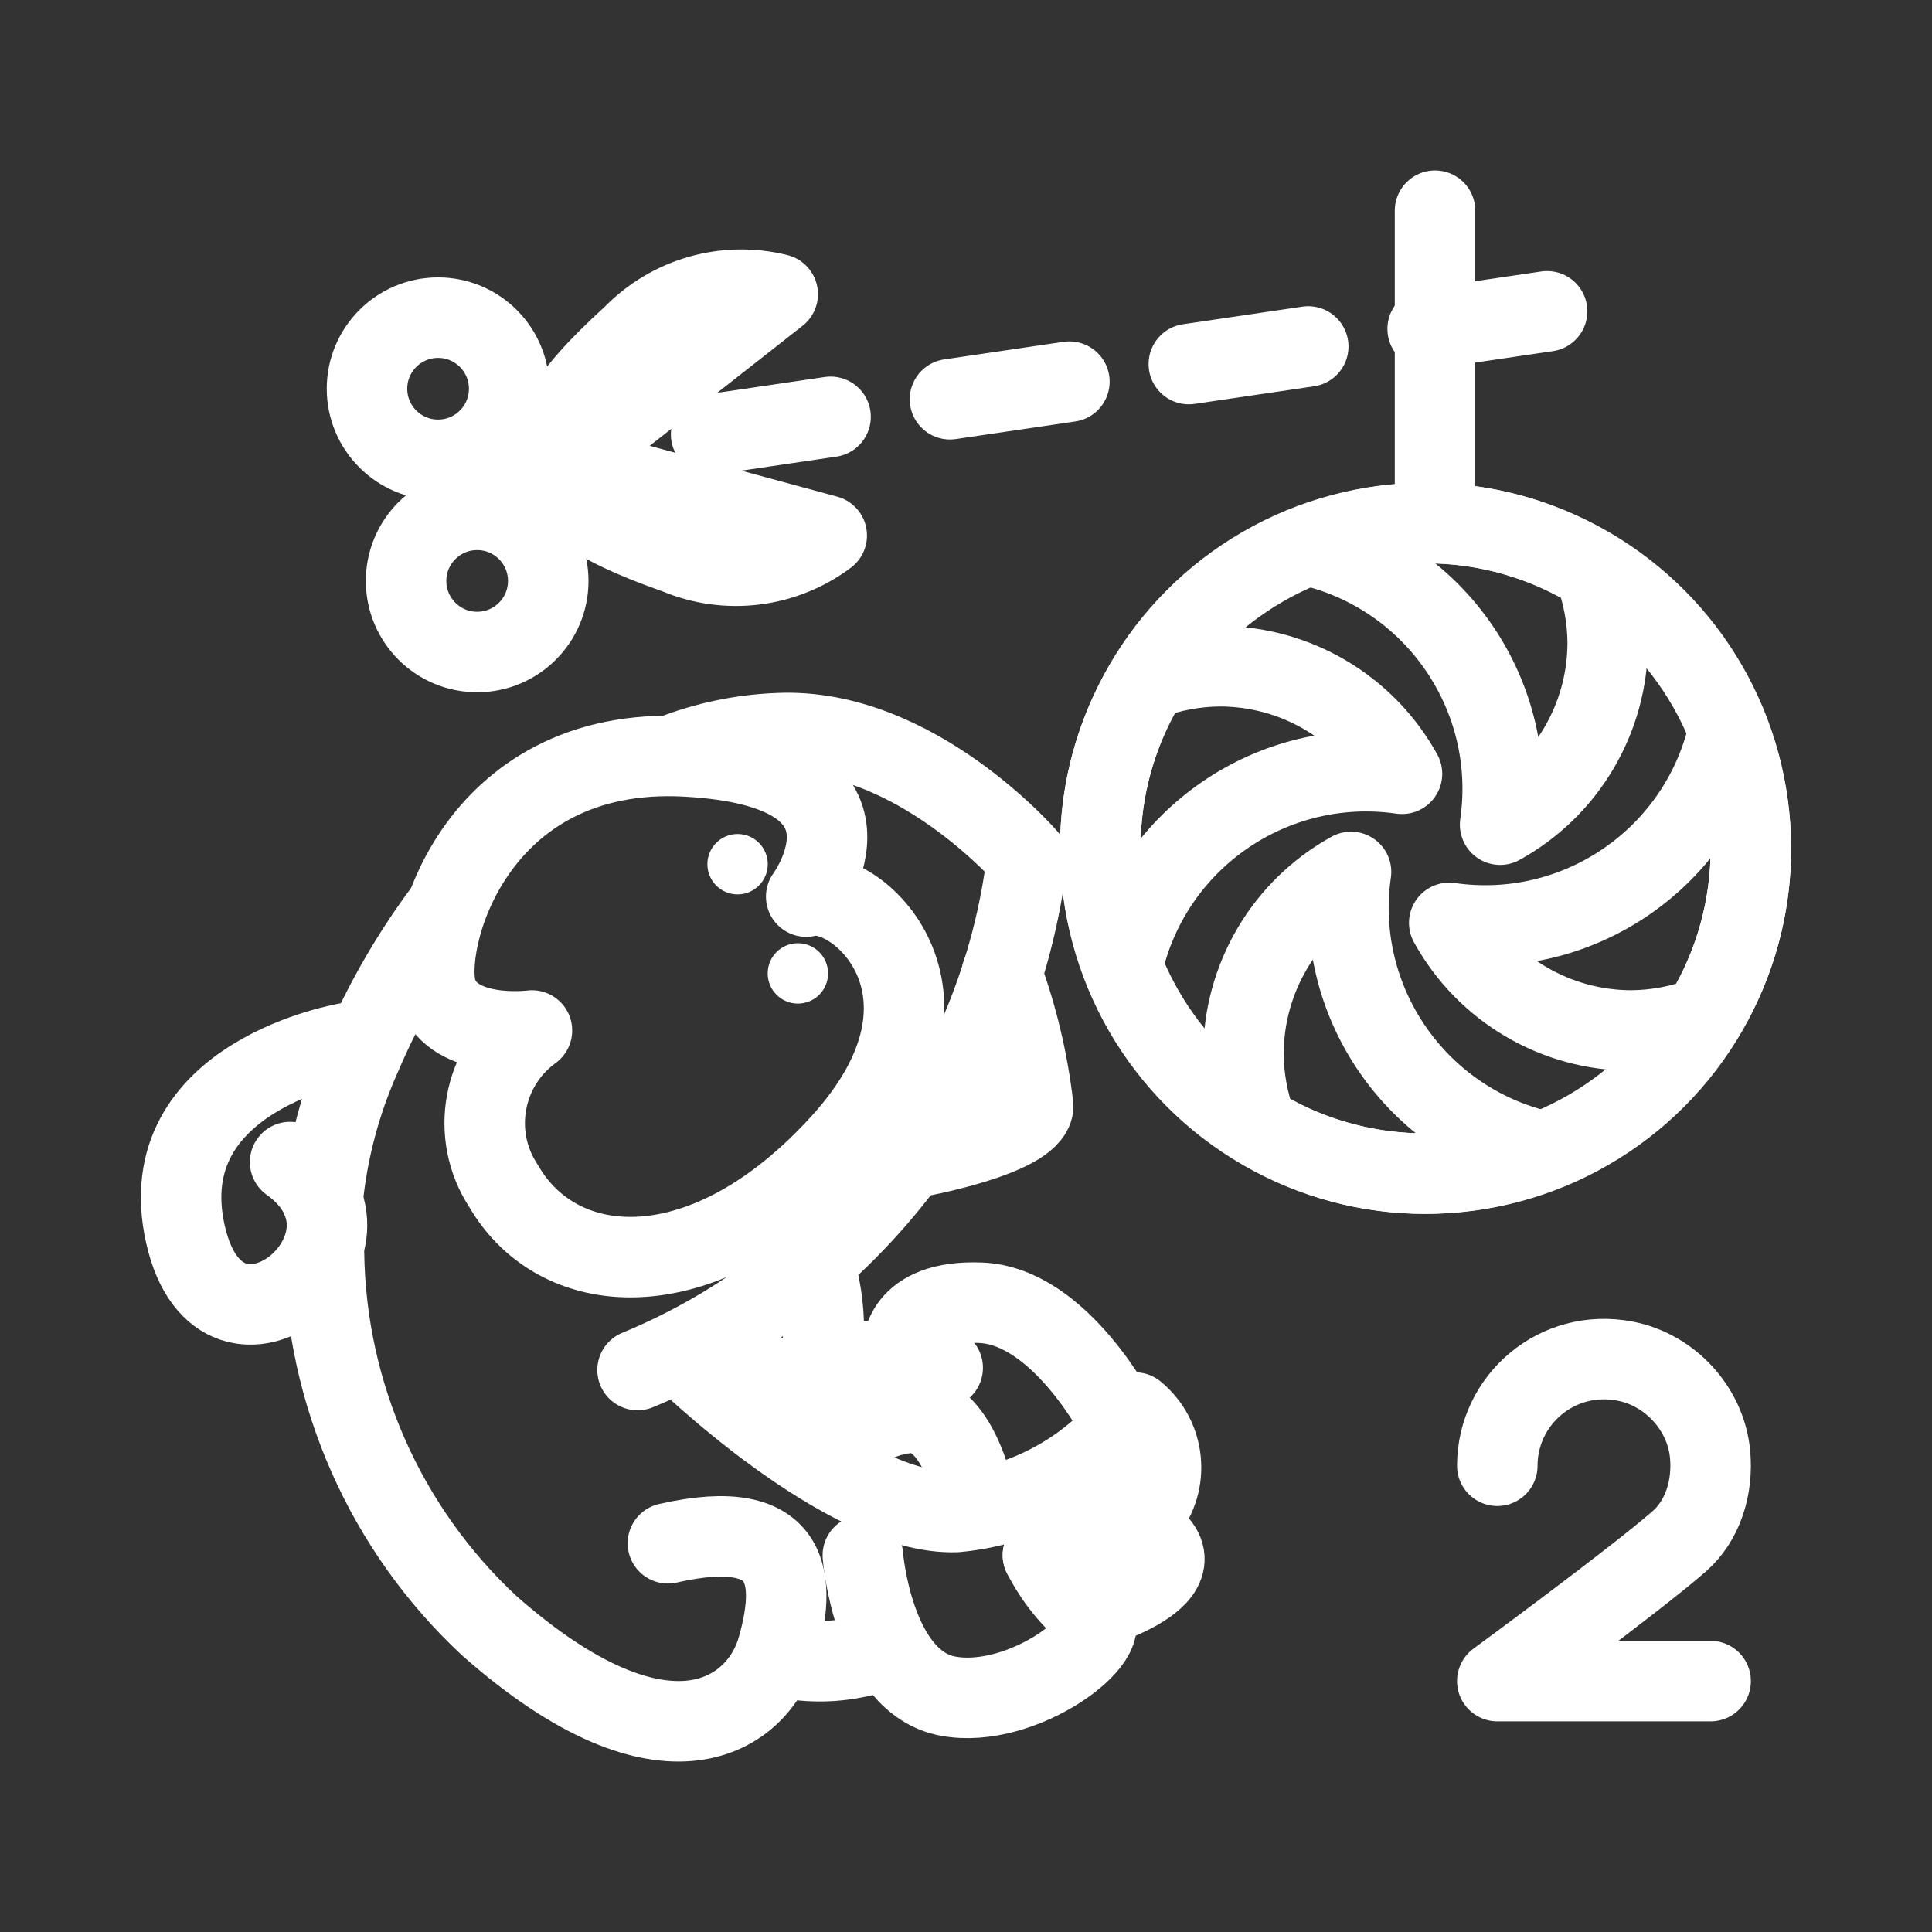 <?xml version="1.0" encoding="UTF-8"?><svg id="b" xmlns="http://www.w3.org/2000/svg" viewBox="0 0 48 48"><rect x="0" y="0" width="48" height="48" fill="#333333" stroke="none"/><defs><style>.c{stroke-width:2px;fill:#fff;}.d{stroke-width:2px;stroke-dasharray:0 0 2.999 2.999;}.d,.e{stroke-width:2px;fill:none;stroke:#fff;stroke-linecap:round;stroke-linejoin:round;}</style></defs><g><path class="e" d="m16.676,18.775c.849-.336,1.748-.524,2.66-.559,3.377-.155,6.184,3.099,6.184,3.099-.689,5.679-4.39,10.544-9.68,12.723m-4.855-11.338c-.798,1.083-1.468,2.254-1.997,3.491-.523,1.156-.852,2.39-.975,3.653m.036,1.28c.047,3.518,1.529,6.864,4.103,9.263,4.416,3.902,6.704,2.194,7.164.565s.453-3.334-2.722-2.61"/><path class="e" d="m21.437,38.642s.248,3.146,2.11,3.497,4.283-1.495,3.566-2.009c-.5-.409-.909-.917-1.201-1.493"/><path class="e" d="m19.523,41.193c.78.149,1.586.088,2.336-.175"/><path class="e" d="m27.091,39.984s3.345-.938,1.009-2.088"/><path class="e" d="m16.883,33.617s4.122,4.048,6.871,3.948c1.763-.163,3.375-1.06,4.444-2.471.753.615.866,1.724.251,2.478-.101.123-.218.233-.348.325"/><path class="e" d="m20.03,22.276s2.354-3.188-2.976-3.482-6.606,4.687-6.192,5.873,2.354.935,2.354.935c-1.23.892-1.541,2.593-.706,3.862,1.388,2.406,5.045,2.646,8.415-1.088s.32-6.441-.894-6.101Z"/><path class="e" d="m24.888,24.2c.391,1.064.653,2.171.782,3.297-.091.753-2.962,1.263-2.962,1.263"/><path class="e" d="m20.34,31.85s.43,1.869-.303,2.287-3.153-.519-3.153-.519"/><path class="e" d="m20.675,36.281c.432-.702,1.182-1.146,2.005-1.186,1.222.077,1.573,2.295,1.573,2.295"/><path class="e" d="m27.798,35.281s-1.45-2.832-3.428-2.914-1.938,1.145-1.938,1.145"/><path class="e" d="m23.421,33.983c-.691-.216-1.425-.258-2.136-.12-.736.154-1.369.619-1.736,1.274"/><path class="e" d="m8.645,25.91s-4.927.804-4.038,4.755c.889,3.951,5.429.227,2.601-1.794"/><circle class="e" cx="11.855" cy="14.433" r="1.766"/><path class="e" d="m12.491,12.671l6.831-5.363c-1.296-.321-2.665.07-3.596,1.027-1.808,1.646-2.092,2.384-1.841,3.199"/><circle class="e" cx="10.884" cy="9.658" r="1.766"/><path class="e" d="m12.158,11.033l8.382,2.271c-1.068.801-2.481.975-3.712.458-2.307-.81-2.857-1.379-2.944-2.227"/><path class="e" d="m35.653,12.883v-7.648"/><circle class="c" cx="19.823" cy="24.184" r=".75"/><circle class="c" cx="18.325" cy="21.471" r=".75"/><path class="d" d="m17.668,10.793l23.583-3.473"/><path class="e" d="m28.1,37.896c-.619.498-1.394.761-2.189.742"/><circle class="e" cx="35.418" cy="21.077" r="8.082"/><path class="e" d="m30.304,16.552c-.608.005-1.211.117-1.78.331-1.32,2.131-1.553,4.761-.629,7.091.726-3.146,3.741-5.211,6.937-4.749-.91-1.649-2.644-2.672-4.528-2.673Z"/><path class="e" d="m39.943,15.962c-.005-.608-.117-1.211-.331-1.78-2.131-1.32-4.761-1.553-7.091-.629,3.146.726,5.21,3.741,4.749,6.936,1.649-.91,2.673-2.644,2.673-4.528Z"/><path class="e" d="m40.533,25.602c.608-.005,1.211-.117,1.78-.331,1.32-2.131,1.553-4.761.629-7.091-.725,3.146-3.741,5.211-6.936,4.749.91,1.649,2.644,2.672,4.528,2.673Z"/><path class="e" d="m30.893,26.191c.005.608.117,1.211.331,1.78,2.131,1.32,4.761,1.553,7.091.629-3.146-.726-5.211-3.741-4.749-6.937-1.649.91-2.672,2.644-2.673,4.528Z"/></g><path class="e" d="m37.2,36.416c0-1.635,1.482-2.925,3.176-2.599,1.111.214,1.999,1.175,2.109,2.301.082.838-.183,1.664-.761,2.172-1.072.941-4.524,3.476-4.524,3.476h5.3"/></svg>

